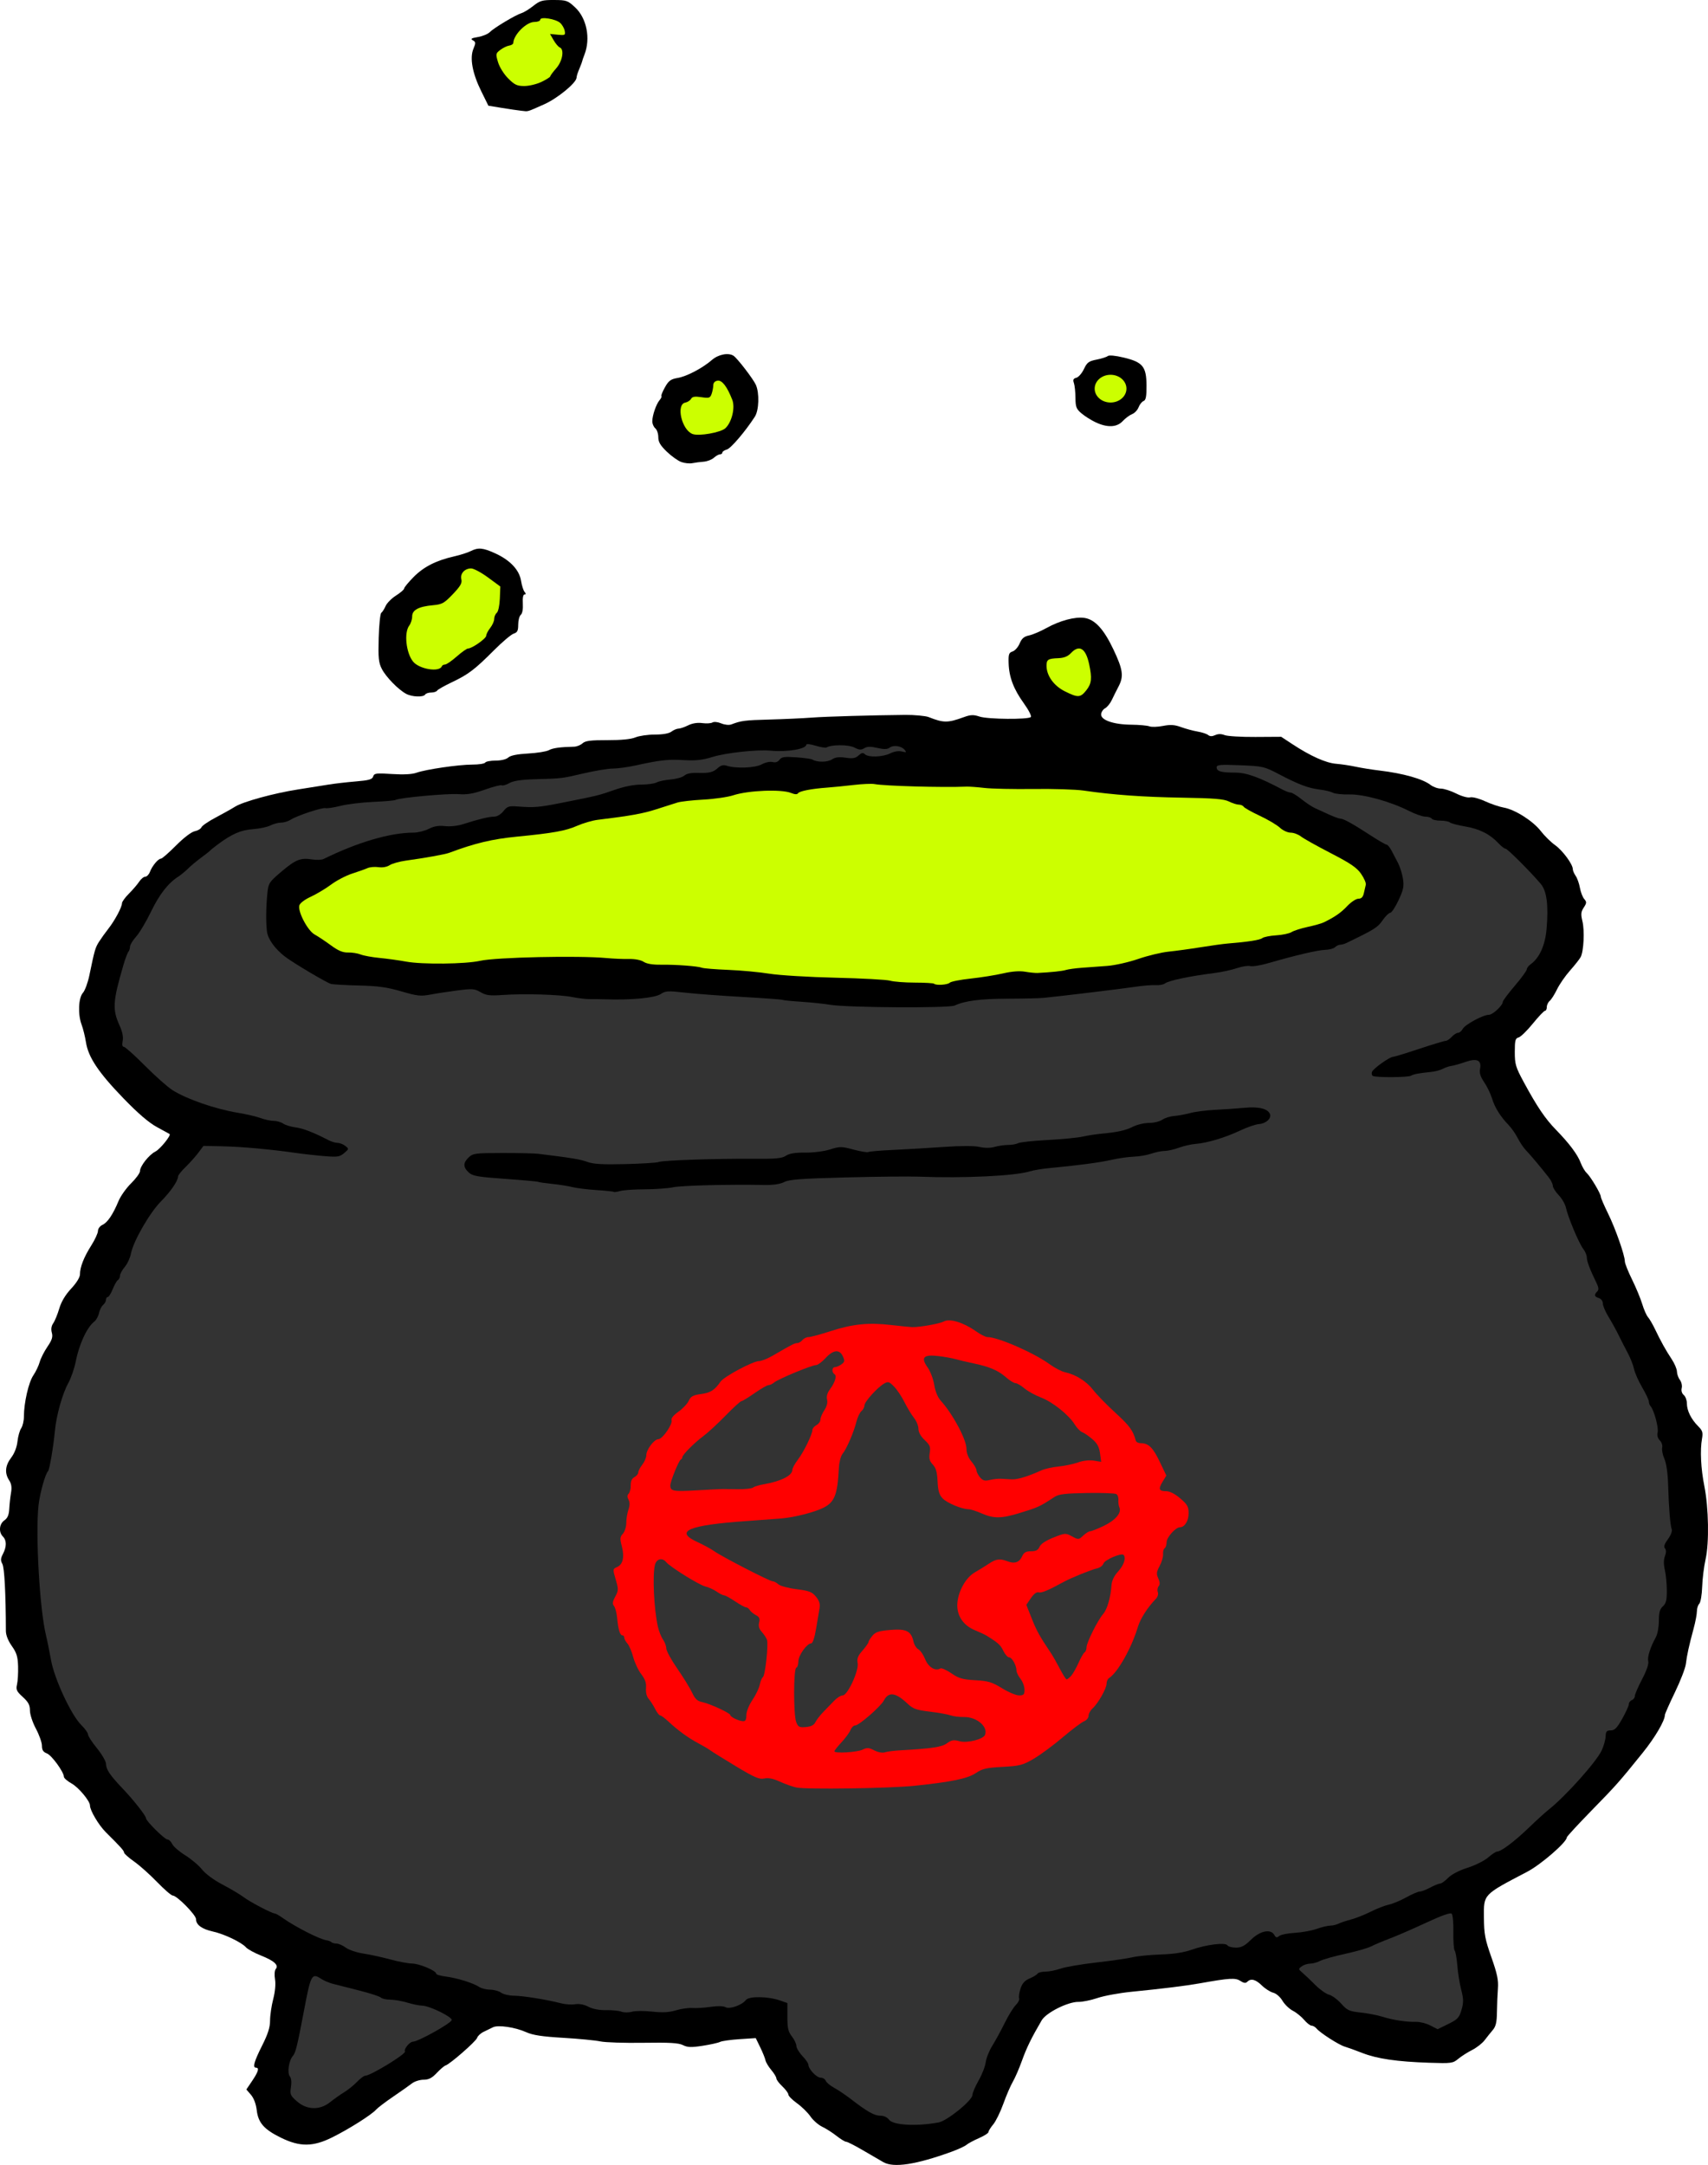 <?xml version="1.0" encoding="UTF-8" standalone="no"?>
<!-- Created with Inkscape (http://www.inkscape.org/) -->

<svg
   xmlns:dc="http://purl.org/dc/elements/1.1/"
   xmlns:cc="http://creativecommons.org/ns#"
   xmlns:rdf="http://www.w3.org/1999/02/22-rdf-syntax-ns#"
   xmlns:svg="http://www.w3.org/2000/svg"
   xmlns="http://www.w3.org/2000/svg"
   xmlns:sodipodi="http://sodipodi.sourceforge.net/DTD/sodipodi-0.dtd"
   xmlns:inkscape="http://www.inkscape.org/namespaces/inkscape"
   version="1.1"
   id="svg64"
   width="1160.319"
   height="1470.335"
   viewBox="0 0 1160.319 1470.335"
   sodipodi:docname="caludron.jpg.svg"
   inkscape:version="0.92.3 (2405546, 2018-03-11)">
  <defs
     id="defs68" />
  <sodipodi:namedview
     pagecolor="#ffffff"
     bordercolor="#666666"
     borderopacity="1"
     objecttolerance="10"
     gridtolerance="10"
     guidetolerance="10"
     inkscape:pageopacity="0"
     inkscape:pageshadow="2"
     inkscape:window-width="1918"
     inkscape:window-height="1038"
     id="namedview66"
     showgrid="false"
     fit-margin-top="0"
     fit-margin-left="0"
     fit-margin-right="0"
     fit-margin-bottom="0"
     inkscape:zoom="0.40125504"
     inkscape:cx="279.32427"
     inkscape:cy="764.68577"
     inkscape:window-x="0"
     inkscape:window-y="0"
     inkscape:window-maximized="0"
     inkscape:current-layer="svg64" />
  <path
     style="fill:#000000;stroke-width:1.359"
     d="m 744.256,286.778 c -2.991,-1.408 -7.273,-4.111 -9.516,-6.005 -3.559,-3.006 -4.086,-4.356 -4.135,-10.598 -0.031,-3.935 -0.507,-8.454 -1.058,-10.044 -0.769,-2.219 -0.379,-3.053 1.675,-3.59 1.472,-0.385 3.783,-3.043 5.136,-5.906 2.125,-4.498 3.293,-5.369 8.577,-6.401 3.365,-0.657 6.79,-1.744 7.612,-2.415 0.905,-0.739 5.199,-0.332 10.876,1.031 12.932,3.105 15.385,6.122 15.45,19.007 0.038,7.453 -0.43,9.895 -2.011,10.501 -1.133,0.435 -2.651,2.346 -3.374,4.248 -0.723,1.902 -2.702,3.994 -4.398,4.649 -1.696,0.655 -4.566,2.785 -6.379,4.734 -4.003,4.303 -10.414,4.577 -18.456,0.79 z"
     id="path2425"
     inkscape:connector-curvature="0" />
  <path
     style="fill:#000000;stroke-width:1.359"
     d="m 354.089,75.216 c -2.243,-0.247 -8.18,-1.119 -13.192,-1.937 l -9.114,-1.487 -4.865,-9.845 c -6.013,-12.169 -7.922,-22.563 -5.298,-28.844 1.655,-3.96 1.61,-4.605 -0.395,-5.727 -1.774,-0.993 -1.028,-1.473 3.476,-2.233 3.154,-0.533 6.775,-2.031 8.045,-3.328 2.823,-2.883 17.518,-11.68 21.563,-12.907 1.617,-0.491 5.218,-2.703 8.004,-4.917 4.475,-3.557 6.11,-4.02 14.054,-3.988 8.424,0.034 9.322,0.346 14.279,4.952 7.928,7.367 10.676,21.173 6.399,32.145 -0.821,2.105 -1.492,4.053 -1.492,4.33 0,0.277 -0.713,2.225 -1.585,4.33 -1.739,4.199 -2.069,5.219 -2.323,7.18 -0.473,3.662 -13.133,13.988 -21.921,17.882 -12.357,5.475 -10.524,4.959 -15.634,4.396 z"
     id="path2427"
     inkscape:connector-curvature="0" />
  <path
     style="fill:#000000;stroke-width:1.359"
     d="m 600.152,1468.46 c -2.243,-1.272 -8.503,-4.913 -13.911,-8.091 -5.408,-3.178 -10.52,-5.778 -11.36,-5.778 -0.84,0 -3.777,-1.782 -6.528,-3.961 -2.751,-2.178 -7.144,-4.983 -9.764,-6.232 -2.62,-1.249 -6.22,-4.398 -8.001,-6.997 -1.781,-2.599 -5.886,-6.627 -9.124,-8.952 -3.238,-2.325 -5.886,-4.989 -5.886,-5.921 0,-0.931 -1.835,-3.426 -4.078,-5.543 -2.243,-2.117 -4.078,-4.569 -4.078,-5.449 0,-0.88 -1.559,-3.452 -3.464,-5.716 -1.905,-2.264 -3.677,-5.223 -3.937,-6.575 -0.261,-1.352 -1.851,-5.294 -3.535,-8.76 l -3.062,-6.302 -11.014,0.718 c -6.058,0.395 -12.013,1.232 -13.235,1.86 -1.221,0.628 -6.527,1.81 -11.791,2.627 -7.797,1.21 -10.283,1.126 -13.413,-0.45 -2.969,-1.495 -9.099,-1.853 -26.953,-1.574 -12.711,0.198 -25.841,-0.226 -29.177,-0.943 -3.336,-0.717 -14.683,-1.812 -25.214,-2.433 -14.426,-0.851 -20.641,-1.802 -25.202,-3.858 -7.433,-3.35 -19.136,-5.059 -22.555,-3.294 -1.392,0.719 -4.204,2.088 -6.247,3.043 -2.044,0.955 -4.054,2.8 -4.466,4.1 -0.759,2.392 -18.434,17.855 -21.451,18.766 -0.899,0.272 -3.592,2.566 -5.984,5.098 -3.292,3.485 -5.477,4.604 -8.993,4.604 -2.554,0 -6.103,1.13 -7.886,2.512 -1.783,1.382 -7.524,5.429 -12.758,8.995 -5.234,3.566 -10.442,7.524 -11.573,8.796 -3.132,3.522 -18.49,13.228 -29.831,18.853 -12.996,6.445 -21.881,6.526 -34.626,0.317 -11.597,-5.65 -15.611,-10.168 -16.623,-18.71 -0.51,-4.306 -1.982,-8.238 -3.936,-10.511 l -3.121,-3.632 3.973,-5.886 c 4.125,-6.112 4.941,-8.891 2.613,-8.891 -2.506,0 -1.397,-4.063 4.078,-14.954 4.003,-7.961 5.438,-12.476 5.438,-17.107 0,-3.46 0.957,-9.984 2.126,-14.497 1.308,-5.048 1.782,-10.242 1.232,-13.498 -0.505,-2.987 -0.295,-6.014 0.48,-6.949 2.202,-2.654 -0.978,-5.576 -9.956,-9.151 -4.486,-1.786 -9.074,-4.287 -10.196,-5.556 -3.045,-3.448 -14.725,-9.05 -22.409,-10.748 -7.594,-1.678 -11.578,-4.578 -11.578,-8.428 0,-2.856 -12.977,-16.026 -15.791,-16.026 -0.975,0 -5.762,-4.129 -10.638,-9.176 -4.876,-5.047 -11.907,-11.318 -15.625,-13.934 -3.718,-2.617 -6.788,-5.347 -6.823,-6.066 -0.064,-1.327 -2.234,-3.748 -12.368,-13.798 -4.871,-4.831 -10.807,-14.842 -10.807,-18.227 0,-2.992 -7.671,-12.199 -12.358,-14.833 -2.923,-1.643 -5.327,-3.713 -5.341,-4.599 -0.053,-3.304 -8.313,-14.664 -11.56,-15.899 -2.51,-0.954 -3.368,-2.279 -3.368,-5.201 0,-2.156 -1.835,-7.36 -4.078,-11.563 -2.295,-4.302 -4.078,-9.72 -4.078,-12.394 0,-3.718 -1.057,-5.713 -4.865,-9.178 -4.221,-3.841 -4.738,-4.971 -3.907,-8.53 0.527,-2.256 0.851,-7.773 0.72,-12.259 -0.193,-6.624 -0.993,-9.223 -4.257,-13.827 -2.499,-3.526 -4.024,-7.383 -4.032,-10.196 -0.069,-25.461 -0.988,-43.028 -2.38,-45.527 -1.312,-2.354 -1.237,-3.703 0.377,-6.797 2.577,-4.941 2.574,-9.24 -0.014,-11.823 -3.015,-3.015 -2.519,-8.54 0.987,-10.996 2.204,-1.544 3.109,-3.688 3.333,-7.894 0.169,-3.176 0.71,-8.073 1.202,-10.882 0.635,-3.628 0.261,-6.076 -1.294,-8.449 -3.166,-4.832 -2.697,-9.991 1.394,-15.354 2.215,-2.904 3.846,-7.105 4.272,-11.004 0.379,-3.469 1.52,-7.514 2.535,-8.989 1.015,-1.475 1.846,-5.075 1.846,-8 0,-9.253 3.179,-23.137 6.385,-27.884 1.701,-2.519 3.65,-6.6 4.332,-9.069 0.682,-2.469 3.043,-7.138 5.246,-10.375 3.123,-4.588 3.785,-6.688 3.002,-9.526 -0.663,-2.405 -0.337,-4.594 0.961,-6.448 1.081,-1.544 2.917,-6.023 4.08,-9.954 1.397,-4.722 4.14,-9.318 8.086,-13.546 3.611,-3.869 5.972,-7.686 5.972,-9.653 0,-4.924 2.656,-11.71 7.695,-19.66 2.497,-3.94 4.54,-8.388 4.54,-9.885 0,-1.507 1.372,-3.347 3.074,-4.122 3.423,-1.56 7.105,-7.023 10.915,-16.198 1.393,-3.356 5.24,-8.769 8.547,-12.03 3.307,-3.26 6.013,-6.972 6.013,-8.249 0,-3.368 6.115,-11.132 10.501,-13.332 3.182,-1.596 10.824,-11.052 9.604,-11.882 -0.216,-0.147 -4.063,-2.255 -8.549,-4.684 -5.559,-3.01 -12.837,-9.256 -22.851,-19.611 -16.899,-17.475 -23.81,-27.811 -25.41,-38.005 -0.613,-3.904 -1.944,-9.293 -2.957,-11.976 -2.633,-6.969 -2.16,-18.229 0.908,-21.619 1.363,-1.505 3.331,-6.865 4.374,-11.91 3.571,-17.265 3.995,-18.735 6.571,-22.788 1.419,-2.232 4.283,-6.229 6.365,-8.881 4.367,-5.564 9.211,-14.642 9.211,-17.262 0,-0.988 2.139,-3.936 4.753,-6.55 2.614,-2.614 5.743,-6.264 6.954,-8.111 1.21,-1.847 3.063,-3.358 4.117,-3.358 1.054,0 2.481,-1.485 3.171,-3.3 1.549,-4.073 5.6,-8.928 7.477,-8.958 0.768,-0.014 5.373,-4.025 10.234,-8.916 5.212,-5.246 10.418,-9.219 12.692,-9.687 2.12,-0.436 4.186,-1.655 4.59,-2.709 0.404,-1.054 4.787,-4.047 9.739,-6.652 4.952,-2.605 10.839,-5.9 13.082,-7.322 5.353,-3.393 26.612,-9.211 42.823,-11.718 7.103,-1.098 16.28,-2.558 20.392,-3.245 4.112,-0.686 12.507,-1.663 18.656,-2.17 9.09,-0.75 11.324,-1.381 11.958,-3.377 0.699,-2.203 2.01,-2.375 12.787,-1.676 7.824,0.507 13.605,0.208 16.591,-0.857 6.458,-2.303 28.688,-5.544 38.031,-5.544 4.32,0 8.233,-0.612 8.695,-1.359 0.462,-0.748 3.662,-1.359 7.11,-1.359 3.742,0 7.204,-0.845 8.587,-2.096 1.541,-1.394 6.04,-2.302 13.431,-2.708 6.113,-0.336 12.46,-1.35 14.104,-2.252 2.692,-1.478 7.584,-2.155 17.152,-2.376 1.808,-0.042 4.383,-1.067 5.722,-2.279 1.929,-1.746 5.433,-2.195 16.893,-2.166 9.443,0.024 16.049,-0.627 19.045,-1.879 2.523,-1.054 8.466,-1.916 13.207,-1.916 5.475,0 9.583,-0.728 11.259,-1.996 1.451,-1.098 3.615,-2.015 4.809,-2.039 1.194,-0.023 4.156,-1.034 6.583,-2.245 2.801,-1.397 6.29,-1.95 9.552,-1.512 2.827,0.379 5.949,0.189 6.94,-0.424 1.016,-0.628 3.614,-0.355 5.961,0.625 2.387,0.998 5.315,1.296 6.869,0.7 6.656,-2.553 9.141,-2.872 25.819,-3.311 9.72,-0.256 22.873,-0.862 29.229,-1.346 9.082,-0.692 40.144,-1.581 63.215,-1.809 5.772,-0.057 13.684,0.671 15.634,1.439 10.332,4.069 13.01,4.079 24.019,0.091 4.682,-1.696 6.546,-1.762 10.729,-0.381 5.638,1.861 33.007,2.094 34.804,0.297 0.627,-0.627 -1.488,-4.78 -4.699,-9.229 -7.001,-9.7 -10.111,-17.884 -10.391,-27.35 -0.18,-6.078 0.184,-7.15 2.697,-7.948 1.598,-0.507 3.754,-2.953 4.791,-5.435 1.417,-3.391 2.991,-4.742 6.333,-5.436 2.446,-0.508 7.756,-2.76 11.799,-5.005 9.152,-5.081 19.562,-7.861 25.886,-6.912 7.133,1.07 13.146,7.617 19.702,21.448 6.478,13.667 7.103,18.213 3.456,25.15 -1.376,2.617 -3.411,6.697 -4.522,9.067 -1.112,2.37 -3.163,4.92 -4.558,5.666 -1.395,0.746 -2.628,2.581 -2.741,4.077 -0.299,3.966 8.383,6.998 20.369,7.115 5.406,0.053 11.003,0.556 12.438,1.118 1.435,0.563 5.568,0.438 9.184,-0.277 5.09,-1.006 7.878,-0.826 12.345,0.8 3.173,1.155 8.217,2.515 11.208,3.022 2.991,0.507 6.221,1.569 7.177,2.36 1.19,0.984 2.692,1.004 4.758,0.062 2.02,-0.92 4.143,-0.925 6.417,-0.015 1.869,0.748 11.282,1.313 20.918,1.255 l 17.519,-0.105 7.631,5.019 c 12.244,8.052 22.714,12.745 29.687,13.307 3.571,0.288 9.552,1.187 13.29,1.998 3.739,0.811 11.08,1.984 16.314,2.607 15.899,1.892 29.265,5.664 34.51,9.738 1.783,1.385 4.945,2.518 7.026,2.518 2.081,0 6.775,1.503 10.432,3.339 3.782,1.9 7.863,3.022 9.466,2.603 1.568,-0.41 6.055,0.758 10.116,2.633 4.014,1.853 9.746,3.794 12.737,4.313 7.603,1.318 19.928,9.147 25.195,16.004 2.439,3.176 6.771,7.436 9.626,9.467 5.184,3.688 12.08,13.033 12.08,16.369 0,0.97 0.867,3.002 1.927,4.515 1.06,1.513 2.361,5.167 2.891,8.119 0.53,2.953 1.852,6.387 2.938,7.632 1.732,1.987 1.692,2.694 -0.332,5.783 -1.906,2.909 -2.063,4.52 -0.905,9.291 1.57,6.469 0.882,20.458 -1.197,24.343 -0.749,1.399 -3.989,5.503 -7.201,9.119 -3.212,3.617 -7.192,9.369 -8.845,12.784 -1.653,3.414 -3.892,6.944 -4.976,7.844 -1.084,0.9 -1.971,2.785 -1.971,4.188 0,1.404 -0.551,2.553 -1.225,2.553 -0.673,0 -4.406,3.921 -8.295,8.714 -3.889,4.793 -8.232,9.018 -9.651,9.389 -2.214,0.579 -2.581,1.982 -2.581,9.867 0,8.301 0.588,10.28 6.071,20.419 9.028,16.697 14.602,24.937 21.985,32.499 8.995,9.213 14.607,16.728 16.751,22.431 0.984,2.617 2.79,5.676 4.013,6.797 2.652,2.432 9.637,14.159 9.637,16.18 0,0.782 2.193,5.873 4.873,11.313 5.041,10.232 11.44,28.474 11.44,32.611 0,1.298 2.195,6.811 4.877,12.252 2.682,5.441 5.801,12.951 6.93,16.689 1.129,3.739 2.887,7.737 3.908,8.886 1.02,1.149 3.164,4.819 4.765,8.157 4.106,8.563 7.23,14.182 11.322,20.364 1.95,2.947 3.565,6.747 3.589,8.445 0.023,1.698 0.928,4.257 2.01,5.687 1.081,1.429 1.635,3.922 1.229,5.539 -0.444,1.77 0.107,3.642 1.389,4.705 1.17,0.971 2.127,3.556 2.127,5.744 0,4.842 2.891,10.69 7.623,15.422 2.995,2.996 3.396,4.295 2.636,8.552 -1.389,7.781 -0.765,20.275 1.607,32.209 2.936,14.771 3.333,38.502 0.829,49.62 -1.095,4.86 -2.137,13.273 -2.316,18.696 -0.179,5.423 -1.059,10.592 -1.954,11.487 -0.895,0.895 -1.628,3.212 -1.628,5.149 0,1.936 -0.989,7.167 -2.199,11.623 -3.15,11.61 -4.607,18.25 -5.29,24.112 -0.329,2.823 -3.673,11.492 -7.431,19.264 -3.758,7.772 -6.833,14.713 -6.833,15.426 0,3.874 -6.709,15.303 -15.062,25.66 -16.127,19.995 -17.767,21.846 -34.898,39.382 -9.159,9.376 -16.654,17.509 -16.654,18.074 0,3.235 -17.514,18.437 -26.907,23.355 -30.242,15.834 -29.537,15.086 -29.407,31.153 0.091,11.199 0.753,14.71 5.074,26.924 3.921,11.083 4.856,15.527 4.432,21.072 -0.296,3.865 -0.591,11.104 -0.656,16.087 -0.091,6.958 -0.747,9.797 -2.824,12.235 -1.488,1.746 -3.993,4.874 -5.566,6.951 -1.573,2.077 -5.403,5.066 -8.51,6.643 -3.107,1.577 -7.35,4.289 -9.429,6.027 -3.579,2.992 -4.628,3.131 -19.712,2.624 -21.953,-0.739 -35.326,-2.693 -45.422,-6.637 -4.717,-1.843 -10.105,-3.792 -11.975,-4.333 -3.915,-1.131 -16.628,-9.281 -19.073,-12.227 -0.909,-1.095 -2.441,-1.991 -3.404,-1.991 -0.963,0 -3.242,-1.771 -5.064,-3.936 -1.822,-2.165 -5.284,-4.956 -7.693,-6.202 -2.41,-1.246 -5.587,-4.309 -7.06,-6.806 -1.528,-2.59 -4.226,-4.929 -6.28,-5.444 -1.98,-0.497 -5.436,-2.698 -7.679,-4.891 -4.283,-4.188 -7.458,-4.986 -9.943,-2.502 -1.075,1.075 -2.376,0.903 -4.704,-0.623 -3.35,-2.195 -7.262,-1.959 -27.66,1.673 -9.461,1.685 -25.067,3.612 -46.222,5.709 -8.225,0.815 -18.625,2.718 -23.111,4.228 -4.486,1.51 -10.298,2.7 -12.915,2.644 -7.091,-0.151 -21.97,7.295 -25.037,12.531 -6.924,11.821 -10.302,18.728 -13.408,27.422 -1.872,5.241 -4.658,11.664 -6.19,14.274 -1.532,2.61 -4.431,9.334 -6.443,14.942 -2.011,5.608 -5.107,11.925 -6.878,14.039 -1.772,2.114 -3.221,4.442 -3.221,5.175 0,0.732 -2.906,2.596 -6.457,4.142 -3.552,1.545 -7.375,3.599 -8.497,4.563 -1.122,0.964 -5.71,3.084 -10.196,4.71 -24.058,8.72 -39.223,11.04 -46.222,7.07 z"
     id="path74"
     inkscape:connector-curvature="0" />
  <path
     style="fill:#333333;stroke-width:1.359"
     d="m 637.538,1441.498 c 5.856,-1.081 23.048,-15 23.085,-18.689 0.014,-1.404 1.907,-5.842 4.207,-9.862 2.3,-4.02 4.463,-9.582 4.808,-12.36 0.345,-2.778 2.358,-7.822 4.473,-11.21 2.116,-3.387 5.917,-10.355 8.447,-15.485 2.53,-5.13 5.911,-10.604 7.513,-12.164 1.602,-1.561 2.617,-3.609 2.255,-4.552 -0.362,-0.943 0.076,-3.94 0.975,-6.66 1.179,-3.573 2.886,-5.47 6.149,-6.833 2.484,-1.038 4.9,-2.508 5.369,-3.267 0.469,-0.759 2.881,-1.38 5.36,-1.38 2.479,0 7.121,-0.922 10.316,-2.05 3.195,-1.127 14.131,-2.997 24.301,-4.155 10.171,-1.158 21.245,-2.763 24.61,-3.567 3.365,-0.804 11.993,-1.65 19.173,-1.881 8.864,-0.284 15.629,-1.33 21.072,-3.257 9.931,-3.517 22.893,-5.088 24.222,-2.937 0.521,0.843 3.101,1.534 5.732,1.534 3.751,0 5.983,-1.175 10.332,-5.438 6.173,-6.051 13.357,-7.472 15.791,-3.123 1.04,1.858 1.688,1.989 3.285,0.664 1.094,-0.908 5.894,-1.873 10.668,-2.144 4.773,-0.272 11.431,-1.479 14.796,-2.683 3.365,-1.204 7.502,-2.199 9.195,-2.209 1.692,-0.014 4.139,-0.574 5.438,-1.252 1.298,-0.678 5.114,-1.957 8.478,-2.842 3.365,-0.886 9.499,-3.311 13.632,-5.391 4.133,-2.079 9.639,-4.223 12.235,-4.764 2.596,-0.541 7.923,-2.761 11.838,-4.933 3.914,-2.172 8.046,-3.949 9.181,-3.949 1.136,0 4.348,-1.224 7.138,-2.719 2.79,-1.496 5.816,-2.719 6.723,-2.719 0.908,0 3.364,-1.745 5.458,-3.877 2.317,-2.36 7.492,-5.047 13.223,-6.866 5.178,-1.644 11.47,-4.793 13.982,-6.999 2.511,-2.205 5.277,-4.009 6.145,-4.009 2.662,0 11.963,-7.028 21.589,-16.314 5.039,-4.86 11.097,-10.366 13.462,-12.235 11.268,-8.904 32.261,-32.336 35.857,-40.022 1.421,-3.036 2.647,-7.355 2.725,-9.598 0.118,-3.384 0.714,-4.083 3.498,-4.106 2.664,-0.022 4.276,-1.663 7.817,-7.962 2.454,-4.364 4.461,-8.806 4.461,-9.871 0,-1.065 0.918,-2.289 2.039,-2.719 1.122,-0.43 2.039,-1.698 2.039,-2.817 0,-1.119 2.214,-6.248 4.92,-11.398 3.045,-5.794 4.639,-10.436 4.184,-12.179 -0.734,-2.805 1.415,-9.586 5.214,-16.451 1.098,-1.984 1.997,-6.937 1.997,-11.005 0,-5.67 0.635,-7.971 2.719,-9.857 2.161,-1.956 2.712,-4.16 2.686,-10.747 -0.019,-4.557 -0.626,-10.856 -1.351,-13.997 -0.871,-3.772 -0.85,-6.943 0.063,-9.342 0.924,-2.43 0.929,-4.175 0.016,-5.274 -0.956,-1.151 -0.345,-3.024 2.039,-6.256 1.911,-2.59 3.04,-5.523 2.576,-6.688 -1.038,-2.607 -2.023,-14.761 -2.481,-30.624 -0.216,-7.473 -1.198,-14.186 -2.525,-17.248 -1.194,-2.757 -1.866,-6.183 -1.491,-7.614 0.374,-1.431 -0.347,-3.628 -1.602,-4.883 -1.459,-1.459 -1.995,-3.428 -1.485,-5.457 0.784,-3.124 -2.475,-15.222 -4.781,-17.748 -0.648,-0.71 -1.179,-2.137 -1.179,-3.17 0,-1.033 -2.05,-5.376 -4.556,-9.652 -2.506,-4.275 -4.989,-9.884 -5.519,-12.464 -0.529,-2.58 -2.436,-7.444 -4.237,-10.808 -1.801,-3.365 -4.605,-8.85 -6.231,-12.19 -1.626,-3.34 -4.705,-8.914 -6.841,-12.386 -2.136,-3.472 -3.884,-7.58 -3.884,-9.129 0,-1.623 -1.152,-3.183 -2.719,-3.68 -3.105,-0.986 -3.405,-2.169 -1.125,-4.449 1.219,-1.219 1.082,-2.642 -0.579,-6.05 -4.399,-9.021 -6.453,-14.449 -6.453,-17.053 0,-1.468 -1.122,-4.129 -2.493,-5.912 -2.892,-3.761 -10.393,-21.643 -11.72,-27.937 -0.499,-2.367 -2.705,-6.185 -4.903,-8.484 -2.198,-2.3 -3.996,-5.161 -3.996,-6.358 0,-1.197 -1.274,-3.803 -2.83,-5.79 -5.22,-6.664 -12.779,-15.646 -15.551,-18.479 -1.511,-1.544 -3.958,-5.182 -5.438,-8.085 -1.48,-2.903 -4.242,-6.879 -6.137,-8.836 -5.647,-5.83 -9.449,-11.902 -11.336,-18.106 -0.978,-3.215 -3.38,-8.187 -5.338,-11.051 -2.526,-3.695 -3.344,-6.281 -2.817,-8.913 1.206,-6.031 -2.019,-7.602 -9.933,-4.836 -3.604,1.26 -7.854,2.46 -9.444,2.667 -1.589,0.207 -4.242,1.1 -5.894,1.984 -1.652,0.884 -5.246,1.834 -7.986,2.111 -8.324,0.84 -11.961,1.528 -13.669,2.583 -1.929,1.192 -24.014,1.307 -25.911,0.135 -0.72,-0.445 -0.964,-1.708 -0.542,-2.807 0.847,-2.207 12.013,-10.15 14.268,-10.15 0.783,0 8.794,-2.447 17.804,-5.438 9.009,-2.991 17.114,-5.438 18.01,-5.438 0.896,0 2.737,-1.224 4.09,-2.719 1.353,-1.495 3.262,-2.719 4.241,-2.719 0.979,0 2.42,-1.194 3.201,-2.654 1.594,-2.978 13.837,-9.581 17.765,-9.581 2.616,0 9.445,-6.358 9.477,-8.822 0.014,-0.755 3.672,-5.656 8.139,-10.89 4.466,-5.234 8.129,-10.246 8.139,-11.138 0.014,-0.892 1.14,-2.422 2.512,-3.399 6.114,-4.354 9.969,-12.859 10.938,-24.13 1.379,-16.052 0.125,-25.762 -3.947,-30.542 -7.383,-8.668 -22.651,-23.915 -23.948,-23.915 -0.757,0 -2.86,-1.603 -4.673,-3.561 -5.719,-6.18 -12.94,-9.859 -22.544,-11.486 -5.115,-0.866 -9.882,-2.118 -10.592,-2.78 -0.71,-0.663 -3.58,-1.205 -6.377,-1.205 -2.797,0 -5.464,-0.612 -5.926,-1.359 -0.462,-0.748 -2.411,-1.359 -4.33,-1.359 -1.919,0 -6.947,-1.757 -11.172,-3.904 -12.531,-6.368 -30.873,-11.418 -40.579,-11.173 -4.675,0.118 -9.665,-0.409 -11.09,-1.172 -1.425,-0.762 -5.463,-1.731 -8.974,-2.152 -7.676,-0.921 -14.302,-3.425 -27.854,-10.524 -9.824,-5.146 -10.779,-5.365 -26.17,-5.982 -13.423,-0.538 -15.974,-0.322 -15.974,1.354 0,2.77 2.983,3.644 12.43,3.644 7.822,0 16.204,3.001 32.642,11.688 1.985,1.049 4.369,1.907 5.298,1.907 0.929,0 4.199,2 7.267,4.444 3.068,2.444 7.107,5.142 8.977,5.995 1.869,0.853 6.192,2.83 9.605,4.393 3.414,1.563 6.934,2.841 7.822,2.841 2.14,0 8.299,3.401 20.34,11.234 5.444,3.541 10.446,6.439 11.116,6.439 0.67,0 2.18,1.835 3.356,4.078 1.176,2.243 3.176,6.064 4.444,8.491 1.268,2.427 2.744,7.168 3.281,10.536 0.823,5.162 0.354,7.458 -2.983,14.62 -2.178,4.673 -4.724,8.52 -5.66,8.548 -0.936,0.029 -3.299,2.365 -5.252,5.192 -3.308,4.79 -5.489,6.15 -24.64,15.371 -1.298,0.625 -3.164,1.137 -4.146,1.137 -0.982,0 -2.535,0.749 -3.451,1.665 -0.916,0.916 -3.944,1.725 -6.729,1.799 -4.94,0.131 -20.133,3.69 -38.791,9.088 -5.091,1.473 -10.527,2.345 -12.08,1.939 -1.553,-0.406 -5.647,0.23 -9.097,1.413 -3.45,1.183 -10.249,2.66 -15.109,3.283 -17.411,2.229 -31.253,5.146 -33.771,7.115 -1.003,0.784 -3.805,1.293 -6.227,1.13 -2.422,-0.163 -8.637,0.338 -13.81,1.113 -9.186,1.376 -51.604,6.498 -62.426,7.538 -2.991,0.287 -14.002,0.539 -24.47,0.56 -18.341,0.037 -28.96,1.41 -35.925,4.648 -3.98,1.85 -72.89,1.441 -84.388,-0.501 -4.112,-0.695 -12.933,-1.619 -19.601,-2.055 -6.668,-0.435 -12.494,-1.02 -12.946,-1.3 -0.452,-0.28 -12.738,-1.176 -27.301,-1.992 -14.563,-0.816 -32.175,-2.135 -39.137,-2.931 -11.383,-1.301 -13.028,-1.202 -16.314,0.988 -3.956,2.636 -20.371,4.185 -37.641,3.552 -2.991,-0.11 -7.579,-0.159 -10.196,-0.11 -2.617,0.049 -8.123,-0.589 -12.235,-1.418 -8.577,-1.729 -32.628,-2.432 -47.581,-1.392 -8.47,0.589 -10.956,0.265 -14.689,-1.915 -4.069,-2.376 -5.546,-2.489 -15.634,-1.196 -6.127,0.786 -14.457,2.06 -18.511,2.831 -6.487,1.234 -8.851,0.972 -19.712,-2.19 -9.68,-2.818 -15.859,-3.676 -28.655,-3.977 -8.972,-0.211 -17.588,-0.701 -19.146,-1.089 -2.769,-0.689 -25.799,-14.35 -31.166,-18.487 -6.895,-5.314 -11.644,-11.908 -12.283,-17.051 -0.807,-6.507 -0.702,-16.52 0.275,-26.093 0.697,-6.826 1.146,-7.517 9.501,-14.605 9.712,-8.239 13.025,-9.551 20.931,-8.287 2.952,0.472 6.441,0.331 7.753,-0.315 23.185,-11.404 45.293,-17.89 60.976,-17.89 2.975,0 7.664,-1.15 10.421,-2.556 3.575,-1.823 6.752,-2.36 11.078,-1.872 3.628,0.409 8.694,-0.167 12.608,-1.433 10.037,-3.248 17.411,-5.015 20.924,-5.015 1.843,0 4.436,-1.563 6.141,-3.701 2.619,-3.285 3.695,-3.645 9.567,-3.202 11.405,0.861 14.377,0.619 29.727,-2.418 24.694,-4.887 25.448,-5.071 36.128,-8.817 6.542,-2.295 13.145,-3.613 18.102,-3.613 4.292,0 9.033,-0.658 10.536,-1.462 1.502,-0.804 5.848,-1.721 9.658,-2.037 3.809,-0.317 7.943,-1.496 9.186,-2.621 1.448,-1.311 4.66,-1.973 8.946,-1.845 8.214,0.246 10.561,-0.331 14,-3.444 1.89,-1.71 3.623,-2.127 5.843,-1.406 6.266,2.036 19.301,1.526 23.793,-0.931 2.452,-1.341 5.629,-2.023 7.34,-1.575 1.981,0.518 3.605,-0.014 4.726,-1.547 1.426,-1.95 3.299,-2.226 11.325,-1.668 5.289,0.367 10.257,1.064 11.041,1.549 3.135,1.938 10.217,1.879 13.251,-0.109 2.314,-1.516 4.845,-1.834 9.287,-1.168 4.852,0.728 6.66,0.414 8.804,-1.526 2.068,-1.871 3.071,-2.068 4.297,-0.842 2.296,2.296 12.129,1.97 17.224,-0.571 2.689,-1.342 5.715,-1.828 7.923,-1.274 3.017,0.757 3.318,0.59 1.934,-1.078 -2.255,-2.716 -7.527,-3.522 -10.209,-1.561 -1.655,1.21 -3.821,1.261 -8.456,0.201 -4.638,-1.061 -6.902,-1.007 -8.855,0.213 -2.107,1.316 -3.446,1.214 -6.789,-0.514 -3.904,-2.019 -15.54,-2.014 -18.811,0 -0.626,0.387 -3.962,-0.147 -7.414,-1.185 -3.452,-1.039 -6.276,-1.411 -6.276,-0.827 0,3.07 -12.899,5.275 -24.47,4.184 -8.968,-0.846 -30.133,1.444 -39.184,4.24 -6.991,2.159 -11.475,2.655 -19.701,2.179 -10.819,-0.626 -15.88,-0.062 -32.878,3.659 -5.234,1.146 -12.129,2.084 -15.323,2.084 -3.194,0 -12.065,1.466 -19.713,3.257 -15.058,3.528 -14.634,3.477 -33.618,4.01 -8.894,0.249 -14.154,1.058 -16.896,2.596 -2.189,1.228 -4.507,1.908 -5.151,1.51 -0.643,-0.398 -5.776,0.911 -11.405,2.909 -7.864,2.79 -12.026,3.503 -17.96,3.076 -7.653,-0.55 -40.345,2.449 -42.725,3.92 -0.68,0.42 -7.46,1.025 -15.065,1.343 -7.606,0.318 -17.652,1.527 -22.325,2.687 -4.673,1.16 -9.246,1.859 -10.161,1.553 -2.03,-0.677 -19.605,5.143 -23.778,7.874 -1.656,1.084 -4.592,1.97 -6.525,1.97 -1.933,0 -5.194,0.869 -7.248,1.931 -2.054,1.062 -7.376,2.191 -11.828,2.51 -8.181,0.586 -14.25,3.204 -23.728,10.237 -2.617,1.942 -5.064,3.901 -5.438,4.354 -0.374,0.453 -3.127,2.624 -6.118,4.825 -2.991,2.201 -6.987,5.534 -8.879,7.405 -1.893,1.872 -4.873,4.321 -6.622,5.442 -6.889,4.417 -12.86,12.095 -18.502,23.791 -3.246,6.729 -7.782,14.334 -10.08,16.898 -2.298,2.565 -4.178,5.654 -4.178,6.865 0,1.211 -0.503,2.783 -1.119,3.494 -0.616,0.71 -2.145,4.809 -3.399,9.108 -7.185,24.639 -7.524,29.966 -2.604,40.85 1.946,4.305 2.676,7.888 2.147,10.536 -0.52,2.6 -0.247,4.012 0.776,4.012 0.868,0 7.33,5.78 14.361,12.845 7.03,7.065 15.42,14.513 18.644,16.551 9.779,6.182 29.192,12.899 44.606,15.433 5.608,0.922 12.502,2.53 15.322,3.574 2.819,1.044 6.812,1.897 8.874,1.897 2.062,0 4.955,0.828 6.43,1.84 1.475,1.012 5.24,2.172 8.366,2.577 5.136,0.666 12.329,3.449 22.394,8.666 1.985,1.029 4.774,1.87 6.198,1.87 1.424,0 3.777,0.918 5.228,2.04 2.584,1.998 2.568,2.1 -0.76,4.912 -3.037,2.567 -4.484,2.782 -13.595,2.021 -5.608,-0.468 -14.478,-1.465 -19.712,-2.215 -16.822,-2.411 -36.368,-4.168 -49.474,-4.447 l -12.768,-0.272 -3.545,4.714 c -1.95,2.593 -5.84,6.934 -8.643,9.647 -2.804,2.713 -5.098,5.589 -5.098,6.391 0,2.994 -4.975,10.242 -11.715,17.066 -7.622,7.717 -18.765,27.133 -20.288,35.35 -0.53,2.857 -2.416,6.922 -4.192,9.033 -1.776,2.111 -3.229,4.784 -3.229,5.94 0,1.157 -0.637,2.497 -1.417,2.978 -0.779,0.482 -2.375,3.271 -3.546,6.198 -1.171,2.928 -2.675,5.323 -3.341,5.323 -0.666,0 -1.212,0.843 -1.212,1.873 0,1.03 -0.878,2.602 -1.952,3.493 -1.073,0.891 -2.345,3.412 -2.827,5.603 -0.481,2.191 -1.897,4.758 -3.146,5.704 -4.929,3.736 -10.31,15.289 -12.614,27.084 -0.922,4.721 -3.209,11.336 -5.083,14.701 -3.98,7.148 -8.125,21.993 -9.11,32.627 -0.963,10.404 -3.672,26.372 -4.613,27.189 -1.831,1.59 -5.574,14.946 -6.479,23.111 -2.174,19.629 0.761,70.829 5.065,88.365 0.826,3.365 2.355,10.906 3.398,16.759 2.295,12.876 13.743,37.466 20.552,44.143 2.515,2.466 4.572,5.348 4.572,6.404 0,1.056 2.753,5.301 6.118,9.432 3.365,4.131 6.122,8.896 6.127,10.589 0.014,3.785 2.743,7.811 11.546,17.017 7.19,7.518 15.634,18.287 15.634,19.939 0,1.836 12.674,14.383 14.529,14.383 1.014,0 2.478,1.377 3.253,3.059 0.775,1.682 4.76,5.138 8.854,7.68 4.094,2.541 9.243,6.893 11.443,9.671 2.347,2.963 8.086,7.185 13.888,10.218 5.439,2.843 11.858,6.655 14.264,8.471 4.451,3.36 19.152,11.082 21.245,11.159 0.632,0.023 2.977,1.344 5.21,2.934 8.515,6.063 25.051,14.509 29.837,15.24 1.363,0.208 2.902,0.802 3.419,1.319 0.518,0.518 2.088,0.941 3.489,0.941 1.401,0 4.243,1.254 6.316,2.786 2.073,1.532 7.401,3.327 11.84,3.989 4.439,0.662 12.66,2.452 18.268,3.979 5.608,1.527 12.297,2.791 14.865,2.808 4.869,0.033 16.403,4.862 16.403,6.867 0,0.635 2.906,1.516 6.457,1.956 7.564,0.939 18.914,4.463 22.734,7.059 1.475,1.002 4.84,1.842 7.477,1.866 2.638,0.023 5.983,0.941 7.434,2.039 1.451,1.098 5.428,2.028 8.836,2.068 6.294,0.073 22.296,2.657 31.836,5.14 2.886,0.751 7.226,1.044 9.646,0.652 2.803,-0.455 6.079,0.167 9.028,1.714 2.932,1.538 7.309,2.375 11.941,2.283 4.022,-0.079 8.722,0.391 10.444,1.046 1.743,0.663 4.911,0.68 7.144,0.039 2.207,-0.633 8.393,-0.67 13.746,-0.083 7.135,0.783 11.441,0.552 16.131,-0.866 3.519,-1.064 8.539,-1.774 11.156,-1.579 2.617,0.196 8.217,-0.153 12.445,-0.774 4.731,-0.696 8.606,-0.616 10.078,0.208 2.822,1.579 11.152,-1.348 13.886,-4.88 2.084,-2.693 14.979,-2.515 23.112,0.319 l 5.054,1.761 v 9.391 c 0,7.678 0.558,10.103 3.059,13.29 1.682,2.144 3.059,5.045 3.059,6.446 0,1.401 1.835,4.468 4.078,6.816 2.243,2.347 4.078,5.012 4.078,5.922 0,2.922 5.548,8.818 8.298,8.818 1.465,0 3.025,0.944 3.468,2.097 0.443,1.153 3.023,3.305 5.735,4.782 2.712,1.477 7.683,4.812 11.048,7.412 11.296,8.729 16.235,11.538 20.288,11.538 2.449,0 4.754,1.036 5.88,2.643 2.669,3.81 18.556,4.725 33.649,1.937 z"
     id="path2389"
     inkscape:connector-curvature="0" />
  <path
     style="fill:#ff0000;stroke-width:1.359"
     d="m 541.016,1213.986 c -2.617,-0.562 -7.694,-2.367 -11.283,-4.013 -4.486,-2.057 -7.778,-2.716 -10.537,-2.11 -3.356,0.737 -6.513,-0.624 -19.305,-8.32 -8.411,-5.06 -16.211,-9.912 -17.333,-10.782 -1.121,-0.87 -4.792,-3.036 -8.157,-4.815 -6.806,-3.598 -13.82,-8.703 -20.395,-14.845 -2.4,-2.242 -4.895,-4.076 -5.544,-4.076 -0.649,0 -2.188,-1.988 -3.419,-4.418 -1.231,-2.43 -3.216,-5.532 -4.411,-6.893 -1.332,-1.517 -2.015,-4.306 -1.765,-7.205 0.298,-3.462 -0.573,-6.015 -3.253,-9.528 -2.013,-2.639 -4.47,-7.87 -5.461,-11.625 -0.99,-3.754 -2.757,-7.883 -3.927,-9.175 -1.169,-1.292 -2.126,-3.066 -2.126,-3.942 0,-0.876 -0.571,-1.592 -1.268,-1.592 -1.655,0 -2.838,-3.885 -3.574,-11.733 -0.327,-3.487 -1.294,-7.183 -2.15,-8.214 -1.19,-1.433 -0.989,-2.928 0.854,-6.349 2.232,-4.144 2.255,-5.002 0.319,-11.606 -2.071,-7.064 -2.061,-7.145 1.056,-8.565 3.922,-1.787 4.998,-6.872 3.027,-14.308 -1.29,-4.869 -1.173,-6.095 0.79,-8.264 1.268,-1.401 2.305,-4.702 2.305,-7.335 0,-2.633 0.656,-6.671 1.459,-8.973 1.005,-2.883 1.025,-4.996 0.064,-6.792 -0.974,-1.82 -0.941,-3.061 0.109,-4.112 0.828,-0.828 1.452,-3.369 1.387,-5.647 -0.079,-2.785 0.743,-4.603 2.51,-5.549 1.445,-0.773 2.628,-2.22 2.628,-3.214 0,-0.995 1.224,-3.364 2.719,-5.265 1.495,-1.901 2.719,-4.761 2.719,-6.356 0,-3.835 5.348,-10.946 8.232,-10.946 2.787,0 9.92,-10.387 8.921,-12.991 -0.433,-1.129 1.417,-3.378 4.652,-5.657 2.954,-2.081 6.118,-5.427 7.031,-7.435 1.362,-2.997 2.852,-3.815 8.312,-4.566 6.519,-0.897 9.23,-2.617 13.315,-8.448 2.444,-3.49 21.993,-13.916 26.134,-13.939 1.613,-0.014 5.686,-1.612 9.051,-3.563 13.566,-7.865 15.108,-8.656 16.868,-8.656 1.007,0 2.593,-0.918 3.524,-2.039 0.931,-1.122 2.813,-2.039 4.182,-2.039 1.369,0 7.991,-1.783 14.714,-3.962 15.282,-4.953 25.974,-6.038 41.6,-4.22 6.729,0.783 13.153,1.423 14.274,1.422 5.557,0 18.708,-2.39 21.419,-3.886 3.897,-2.152 13.319,0.737 21.627,6.63 3.113,2.208 6.676,4.015 7.917,4.015 7.232,0 31.666,10.709 42.579,18.662 3.221,2.347 7.785,4.691 10.142,5.209 7.351,1.615 14.557,6.16 19.079,12.033 2.391,3.106 9.242,10.134 15.223,15.617 9.598,8.799 11.916,11.975 13.738,18.831 0.248,0.935 1.734,1.699 3.303,1.699 5.306,0 8.3,2.894 12.881,12.452 l 4.566,9.528 -2.559,4.208 c -3.043,5.004 -2.47,6.439 2.574,6.439 2.34,0 5.893,1.832 9.436,4.864 4.845,4.147 5.683,5.636 5.683,10.099 0,5.167 -2.688,9.507 -5.889,9.507 -2.958,0 -9.065,6.852 -9.065,10.171 0,1.795 -0.602,3.636 -1.339,4.091 -0.736,0.455 -1.22,2.267 -1.074,4.026 0.146,1.759 -0.898,5.358 -2.32,7.998 -2.184,4.055 -2.327,5.364 -0.925,8.442 1.165,2.557 1.235,4.153 0.236,5.357 -0.783,0.943 -1.03,2.739 -0.55,3.991 0.502,1.309 -0.079,3.26 -1.367,4.59 -5.681,5.87 -10.504,13.428 -12.224,19.161 -4.255,14.18 -13.697,30.916 -19.486,34.541 -0.955,0.598 -1.736,2.324 -1.736,3.836 0,3.28 -5.724,13.396 -9.528,16.839 -1.489,1.347 -2.707,3.593 -2.707,4.992 0,1.398 -1.377,3.08 -3.059,3.737 -1.682,0.658 -8.209,5.568 -14.505,10.912 -6.295,5.344 -15.142,11.883 -19.66,14.531 -7.443,4.362 -9.433,4.881 -21.181,5.519 -10.982,0.597 -13.761,1.24 -18.155,4.2 -5.583,3.76 -16.525,6.028 -41.713,8.646 -17.16,1.784 -73.521,2.606 -80.208,1.17 z"
     id="path2391"
     inkscape:connector-curvature="0" />
  <path
     style="fill:#ccff00;stroke-width:1.359"
     d="m 367.935,55.581 c 3.227,-1.562 5.877,-3.244 5.889,-3.739 0.014,-0.494 1.847,-2.969 4.078,-5.501 4.275,-4.85 5.608,-12.844 2.357,-14.133 -0.935,-0.37 -2.806,-2.579 -4.158,-4.908 l -2.459,-4.235 5.297,0.516 c 4.913,0.478 5.253,0.287 4.695,-2.633 -0.331,-1.732 -1.714,-4.155 -3.072,-5.384 -3.022,-2.735 -13.557,-4.432 -13.557,-2.184 0,0.846 -1.804,1.538 -4.008,1.538 -5.42,0 -14.098,8.665 -14.296,14.274 -0.027,0.748 -1.272,1.54 -2.767,1.76 -1.495,0.221 -4.211,1.534 -6.035,2.919 -3.172,2.409 -3.24,2.773 -1.553,8.402 0.997,3.329 3.991,8.112 6.894,11.016 4.345,4.345 6.028,5.132 10.98,5.132 3.216,0 8.488,-1.278 11.715,-2.84 z"
     id="path2429"
     inkscape:connector-curvature="0" />
  <path
     style="fill:#000000;stroke-width:1.359"
     d="m 462.847,313.777 c -2.243,-0.804 -6.678,-3.962 -9.856,-7.019 -4.413,-4.245 -5.778,-6.576 -5.778,-9.867 0,-2.37 -0.918,-5.07 -2.039,-6.001 -1.122,-0.931 -2.039,-3.056 -2.039,-4.722 0,-4.028 2.651,-11.745 4.954,-14.421 1.017,-1.182 1.576,-2.424 1.241,-2.758 -0.335,-0.335 0.745,-3.023 2.401,-5.974 2.498,-4.454 3.943,-5.524 8.51,-6.304 6.331,-1.081 16.905,-6.617 23.386,-12.244 4.391,-3.813 11.256,-5.137 14.706,-2.837 2.625,1.75 13.419,15.808 15.169,19.755 2.488,5.613 2.11,17.27 -0.701,21.614 -6.513,10.064 -16.303,21.534 -19.025,22.29 -1.682,0.467 -3.059,1.395 -3.059,2.061 0,0.667 -0.717,1.212 -1.592,1.212 -0.876,0 -2.752,1.05 -4.17,2.333 -1.418,1.283 -4.525,2.479 -6.904,2.656 -2.38,0.178 -5.856,0.63 -7.725,1.005 -1.869,0.375 -5.234,0.023 -7.477,-0.78 z"
     id="path2421"
     inkscape:connector-curvature="0" />
  <path
     style="fill:#ccff00;stroke-width:1.359"
     d="m 492.781,290.825 c 4.376,-4.046 6.779,-13.975 4.678,-19.328 -3.526,-8.98 -6.921,-13.401 -9.958,-12.968 -1.843,0.263 -2.915,1.406 -2.936,3.133 -0.019,1.495 -0.528,4.125 -1.132,5.844 -0.989,2.815 -1.681,3.038 -6.961,2.246 -4.445,-0.667 -6.144,-0.391 -7.024,1.142 -0.639,1.111 -2.385,2.247 -3.881,2.524 -6.491,1.201 -2.462,18.614 4.941,21.353 4.329,1.601 19.106,-1.016 22.274,-3.945 z"
     id="path2423"
     inkscape:connector-curvature="0" />
  <path
     style="fill:#000000;stroke-width:1.359"
     d="m 275.92,471.221 c -5.345,-2.863 -13.735,-11.458 -16.54,-16.946 -2.173,-4.25 -2.493,-7.439 -2.115,-21.075 0.245,-8.837 1.037,-16.484 1.761,-16.993 0.724,-0.509 2.045,-2.586 2.936,-4.615 0.891,-2.029 4.09,-5.248 7.109,-7.154 3.019,-1.906 5.49,-4.05 5.49,-4.765 0,-0.715 2.906,-4.237 6.457,-7.828 6.85,-6.926 15.303,-11.218 27.529,-13.98 4.112,-0.929 9.129,-2.526 11.148,-3.548 5.185,-2.626 8.374,-2.337 16.819,1.526 10.028,4.587 16.277,11.235 17.449,18.564 0.509,3.182 1.585,6.58 2.391,7.552 1.052,1.268 1.043,1.767 -0.034,1.767 -0.928,0 -1.362,2.364 -1.138,6.193 0.222,3.792 -0.315,6.755 -1.385,7.643 -0.961,0.798 -1.748,3.781 -1.748,6.63 0,4.186 -0.587,5.361 -3.059,6.124 -1.682,0.519 -7.711,5.608 -13.398,11.307 -13.12,13.15 -17.429,16.418 -28.693,21.759 -5.018,2.379 -9.489,4.918 -9.936,5.641 -0.447,0.724 -2.27,1.315 -4.051,1.315 -1.781,0 -3.616,0.612 -4.078,1.359 -1.203,1.947 -8.92,1.662 -12.915,-0.477 z"
     id="path2417"
     inkscape:connector-curvature="0" />
  <path
     style="fill:#ccff00;stroke-width:1.359"
     d="m 300.164,452.487 c 0.249,-0.649 1.234,-1.18 2.188,-1.18 0.954,0 4.514,-2.447 7.912,-5.438 3.398,-2.991 6.861,-5.438 7.696,-5.438 2.698,0 12.339,-6.774 12.339,-8.67 0,-1.011 1.224,-3.394 2.719,-5.295 1.495,-1.901 2.719,-4.662 2.719,-6.135 0,-1.473 0.788,-3.332 1.75,-4.13 0.994,-0.825 1.89,-4.999 2.074,-9.66 l 0.324,-8.207 -8.341,-6.141 c -4.588,-3.377 -9.76,-6.141 -11.493,-6.141 -4.415,0 -7.604,3.57 -6.636,7.428 0.622,2.476 -0.619,4.63 -5.777,10.037 -5.853,6.135 -7.308,6.951 -13.371,7.502 -9.887,0.897 -14.269,3.237 -14.269,7.619 0,1.98 -0.898,4.788 -1.996,6.239 -3.612,4.776 -2.176,18.445 2.562,24.387 4.163,5.221 17.96,7.49 19.599,3.223 z"
     id="path2419"
     inkscape:connector-curvature="0" />
  <path
     style="fill:#ccff00;stroke-width:1.359"
     d="m 737.999,468.786 c 3.587,-4.535 3.967,-8.127 1.883,-17.806 -2.33,-10.82 -6.722,-13.429 -12.411,-7.373 -2.076,2.21 -4.668,3.243 -8.515,3.394 -6.963,0.273 -8.007,0.94 -8.007,5.119 0,6.758 4.932,13.645 12.456,17.394 8.931,4.451 10.562,4.37 14.595,-0.728 z"
     id="path2415"
     inkscape:connector-curvature="0" />
  <path
     style="fill:#000000;stroke-width:1.359"
     d="m 810.632,522.405 c 5.285,-0.631 6.21,-1.109 4.758,-2.457 -2.034,-1.889 -18.206,-5.271 -19.976,-4.177 -0.633,0.391 -3.227,0.065 -5.763,-0.726 -8.251,-2.571 -11.148,-2.879 -30.442,-3.235 -13.974,-0.258 -20.658,-0.969 -25.15,-2.675 -7.682,-2.919 -28.061,-3.636 -30.197,-1.063 -0.8,0.964 -2.439,1.451 -3.642,1.081 -3.312,-1.017 -44.556,-1.252 -53.847,-0.307 -4.486,0.456 -10.298,0.824 -12.915,0.817 -7.388,-0.019 -14.104,1.494 -12.73,2.869 1.217,1.217 16.998,2.81 32.442,3.276 4.486,0.136 10.91,0.684 14.274,1.219 3.365,0.535 7.928,0.459 10.14,-0.169 2.662,-0.756 5.865,-0.508 9.47,0.734 4.35,1.499 6.593,1.556 11.137,0.284 5.564,-1.558 8.789,-1.412 52.18,2.36 4.112,0.357 14.099,0.844 22.192,1.081 8.093,0.237 15.001,0.717 15.351,1.066 0.922,0.922 15.067,0.936 22.716,0.022 z"
     id="path2413"
     inkscape:connector-curvature="0" />
  <path
     style="fill:#ccff00;stroke-width:1.359"
     d="m 645.214,667.398 c 0.783,-0.783 7.176,-2.041 14.206,-2.797 7.031,-0.756 16.927,-2.335 21.99,-3.51 5.979,-1.387 11.222,-1.791 14.954,-1.152 3.161,0.541 6.971,0.923 8.466,0.848 9.383,-0.47 16.867,-1.26 19.322,-2.039 1.558,-0.495 6.413,-1.161 10.788,-1.48 4.375,-0.319 12.156,-0.891 17.29,-1.271 5.135,-0.38 14.617,-2.514 21.072,-4.743 6.455,-2.229 15.713,-4.455 20.573,-4.948 4.86,-0.493 14.648,-1.833 21.751,-2.979 7.103,-1.146 15.362,-2.284 18.353,-2.529 14.078,-1.153 21.903,-2.375 23.551,-3.68 0.99,-0.784 5.247,-1.632 9.461,-1.885 4.214,-0.253 8.91,-1.25 10.436,-2.216 1.526,-0.966 6.445,-2.54 10.931,-3.498 4.486,-0.958 9.38,-2.336 10.876,-3.063 7.565,-3.675 11.716,-6.553 16.002,-11.098 2.591,-2.747 6.004,-4.995 7.583,-4.995 2.026,0 3.118,-1.102 3.704,-3.739 0.458,-2.056 1.055,-4.656 1.328,-5.778 0.273,-1.122 -1.16,-4.437 -3.185,-7.368 -2.917,-4.223 -7.196,-7.14 -20.62,-14.06 -9.316,-4.802 -18.422,-9.899 -20.235,-11.325 -1.813,-1.426 -4.96,-2.593 -6.993,-2.593 -2.061,0 -5.323,-1.507 -7.371,-3.405 -2.021,-1.873 -8.172,-5.511 -13.668,-8.084 -5.496,-2.574 -10.392,-5.323 -10.879,-6.111 -0.487,-0.788 -1.978,-1.432 -3.315,-1.432 -1.336,0 -4.363,-0.964 -6.726,-2.143 -3.38,-1.686 -10.163,-2.239 -31.816,-2.59 -26.492,-0.43 -46.785,-1.894 -66.945,-4.827 -5.234,-0.761 -20.528,-1.242 -33.987,-1.068 -13.459,0.174 -28.447,-0.146 -33.307,-0.712 -4.86,-0.566 -10.366,-0.966 -12.235,-0.888 -16.218,0.675 -55.478,-0.418 -62.535,-1.742 -1.869,-0.35 -8.293,-0.068 -14.274,0.629 -5.982,0.697 -13.934,1.488 -17.673,1.758 -10.77,0.777 -18.956,2.358 -19.927,3.847 -0.594,0.911 -2.193,0.846 -4.758,-0.195 -6.564,-2.663 -29.089,-1.761 -39.237,1.57 -3.724,1.222 -12.856,2.546 -20.293,2.941 -7.437,0.395 -15.39,1.293 -17.673,1.995 -2.283,0.703 -8.739,2.76 -14.347,4.572 -9.08,2.934 -17.327,4.419 -39.885,7.179 -3.618,0.443 -9.934,2.289 -14.036,4.103 -7.602,3.362 -16.389,4.94 -40.562,7.285 -16.94,1.643 -28.755,4.457 -46.222,11.008 -2.832,1.062 -16.127,3.453 -29.583,5.321 -4.308,0.598 -9.205,1.987 -10.883,3.086 -1.842,1.206 -4.843,1.736 -7.572,1.335 -2.487,-0.365 -5.848,-0.071 -7.47,0.654 -1.621,0.725 -6.313,2.396 -10.425,3.713 -4.112,1.317 -10.536,4.67 -14.274,7.45 -3.739,2.78 -9.971,6.512 -13.849,8.294 -4.127,1.895 -7.341,4.344 -7.749,5.905 -1.105,4.224 5.719,17.169 10.389,19.709 2.239,1.218 7.178,4.499 10.975,7.292 5.103,3.753 8.162,5.042 11.726,4.942 2.652,-0.075 6.497,0.529 8.545,1.341 2.048,0.812 7.859,1.871 12.915,2.353 5.055,0.482 13.168,1.606 18.028,2.498 11,2.019 40.312,1.693 50.3,-0.559 10.692,-2.411 66.597,-3.636 85.646,-1.877 4.86,0.449 11.847,0.743 15.526,0.654 3.968,-0.097 7.981,0.683 9.863,1.917 2.059,1.349 6.154,2.037 11.663,1.958 10.122,-0.144 25.095,0.969 27.994,2.082 1.141,0.438 9.148,1.079 17.795,1.426 8.646,0.346 21.227,1.517 27.956,2.601 6.739,1.085 26.914,2.31 44.909,2.725 17.971,0.415 34.674,1.328 37.117,2.029 2.444,0.701 9.994,1.283 16.778,1.294 6.784,0.014 12.666,0.35 13.07,0.754 1.294,1.294 9.204,0.784 10.677,-0.689 z"
     id="path2411"
     inkscape:connector-curvature="0" />
  <path
     style="fill:#333333;stroke-width:1.359"
     d="m 992.855,1365.014 c 1.468,-5.035 1.438,-7.295 -0.179,-13.627 -1.067,-4.175 -2.256,-11.568 -2.644,-16.428 -0.388,-4.86 -1.2,-9.455 -1.806,-10.212 -0.606,-0.756 -1.005,-6.395 -0.888,-12.531 0.117,-6.136 -0.396,-11.765 -1.141,-12.51 -0.899,-0.899 -6.755,1.16 -17.434,6.132 -8.844,4.118 -19.916,8.931 -24.607,10.696 -4.69,1.765 -10.386,4.171 -12.657,5.345 -2.271,1.175 -10.155,3.44 -17.518,5.033 -7.363,1.594 -15.04,3.75 -17.059,4.792 -2.019,1.042 -5.114,1.895 -6.877,1.895 -1.764,0 -4.334,0.825 -5.712,1.832 -2.408,1.761 -2.387,1.933 0.532,4.418 1.671,1.422 5.587,5.143 8.703,8.269 3.116,3.126 7.295,6.085 9.287,6.575 1.992,0.491 5.705,3.213 8.252,6.05 4.17,4.645 5.499,5.251 13.372,6.092 4.808,0.514 11.494,1.808 14.859,2.876 6.999,2.222 16.312,3.623 22.827,3.434 2.461,-0.072 6.723,1.024 9.471,2.433 l 4.996,2.563 7.231,-3.546 c 6.387,-3.132 7.436,-4.251 8.991,-9.582 z"
     id="path2409"
     inkscape:connector-curvature="0" />
  <path
     style="fill:#333333;stroke-width:1.359"
     d="m 224.291,1427.66 c 2.6,-2.101 6.869,-5.117 9.486,-6.702 2.617,-1.585 6.555,-4.76 8.751,-7.055 2.196,-2.296 4.7,-4.174 5.564,-4.174 3.66,0 28.032,-14.884 27.029,-16.507 -0.95,-1.537 3.201,-6.598 5.428,-6.617 3.494,-0.031 25.53,-12.294 26.313,-14.644 0.673,-2.019 -15.224,-9.805 -20.066,-9.827 -1.869,-0.014 -6.402,-0.927 -10.072,-2.04 -3.67,-1.113 -8.901,-2.025 -11.623,-2.025 -2.723,0 -5.595,-0.645 -6.383,-1.433 -0.788,-0.788 -7.487,-2.963 -14.886,-4.832 -7.399,-1.869 -15.455,-3.916 -17.901,-4.548 -2.447,-0.632 -6.014,-2.175 -7.927,-3.428 -6.182,-4.051 -6.893,-2.708 -11.501,21.718 -4.421,23.437 -5.72,28.741 -7.527,30.738 -2.758,3.047 -4.006,11.591 -2.039,13.961 0.968,1.166 1.247,3.957 0.723,7.231 -0.783,4.897 -0.449,5.687 4.085,9.668 6.744,5.921 15.606,6.124 22.547,0.515 z"
     id="path2407"
     inkscape:connector-curvature="0" />
  <path
     style="fill:#000000;stroke-width:1.359"
     d="m 417.017,809.464 c -0.271,-0.271 -5.589,-0.823 -11.819,-1.226 -6.23,-0.404 -13.548,-1.307 -16.263,-2.008 -2.715,-0.701 -8.913,-1.685 -13.773,-2.187 -4.86,-0.502 -9.194,-1.129 -9.632,-1.395 -0.437,-0.266 -10.531,-1.178 -22.431,-2.029 -18.751,-1.34 -22.044,-1.923 -24.695,-4.374 -3.889,-3.595 -3.873,-6.553 0.053,-10.241 2.885,-2.711 4.546,-2.926 22.771,-2.953 10.812,-0.016 21.8,0.232 24.417,0.552 22.449,2.74 28.577,3.749 33.307,5.486 4.147,1.523 10.28,1.881 25.83,1.506 11.216,-0.271 21.409,-0.908 22.651,-1.416 2.825,-1.156 39.143,-2.395 64.218,-2.192 15.389,0.125 19.526,-0.26 22.291,-2.071 2.389,-1.565 6.254,-2.192 13.051,-2.117 5.489,0.061 12.763,-0.865 16.856,-2.145 6.741,-2.108 7.761,-2.102 16.029,0.101 4.856,1.294 9.349,2.033 9.982,1.641 0.634,-0.392 8.409,-1.044 17.278,-1.45 8.869,-0.406 24.314,-1.314 34.321,-2.018 11.417,-0.803 20.333,-0.8 23.933,0.014 3.653,0.819 7.411,0.806 10.344,-0.035 2.534,-0.727 6.639,-1.321 9.123,-1.321 2.484,0 5.547,-0.543 6.806,-1.208 1.259,-0.664 10.243,-1.627 19.963,-2.139 9.72,-0.512 20.426,-1.545 23.791,-2.296 3.365,-0.751 8.87,-1.62 12.235,-1.932 11.512,-1.068 16.996,-2.268 22.037,-4.823 2.774,-1.406 7.685,-2.556 10.913,-2.556 3.228,0 7.254,-0.97 8.946,-2.155 1.692,-1.185 5.346,-2.334 8.119,-2.552 2.773,-0.218 7.732,-1.132 11.019,-2.029 3.287,-0.897 10.934,-1.87 16.993,-2.161 6.059,-0.291 14.993,-0.915 19.854,-1.386 9.506,-0.922 15.828,0.64 17.214,4.251 1.147,2.989 -2.743,6.496 -7.574,6.83 -2.21,0.153 -7.949,2.136 -12.754,4.406 -10.106,4.775 -22.398,8.459 -30.193,9.05 -2.991,0.227 -8.115,1.395 -11.386,2.596 -3.272,1.2 -7.63,2.183 -9.685,2.183 -2.055,0 -6.107,0.824 -9.005,1.831 -2.898,1.007 -8.269,1.933 -11.936,2.058 -3.667,0.125 -10.396,1.078 -14.954,2.118 -8.063,1.84 -23.187,3.857 -42.008,5.602 -5.088,0.472 -11.205,1.475 -13.595,2.229 -9.954,3.142 -44.87,4.812 -75.716,3.622 -6.356,-0.245 -28.527,-0.014 -49.27,0.523 -30.362,0.78 -38.527,1.389 -41.88,3.123 -2.709,1.401 -7.347,2.099 -13.265,1.997 -25.238,-0.435 -56.073,0.338 -62.118,1.556 -3.739,0.754 -12.514,1.385 -19.502,1.402 -6.987,0.018 -14.435,0.528 -16.551,1.135 -2.116,0.607 -4.068,0.881 -4.339,0.611 z"
     id="path2405"
     inkscape:connector-curvature="0" />
  <path
     style="fill:#333333;stroke-width:1.359"
     d="m 679.681,1004.299 c 1.869,0.06 5.234,0.236 7.477,0.392 3.838,0.266 11.079,-1.911 20.392,-6.131 2.243,-1.016 7.443,-2.175 11.555,-2.576 4.112,-0.4 10.055,-1.647 13.206,-2.772 3.469,-1.238 7.707,-1.723 10.743,-1.23 l 5.014,0.814 -0.778,-5.799 c -0.583,-4.343 -1.915,-6.773 -5.305,-9.679 -2.49,-2.134 -5.568,-4.239 -6.839,-4.679 -1.271,-0.439 -3.546,-2.796 -5.055,-5.237 -4.022,-6.507 -15.09,-15.317 -23.038,-18.337 -3.816,-1.45 -8.831,-4.228 -11.143,-6.174 -2.312,-1.946 -5.053,-3.537 -6.091,-3.537 -1.038,0 -3.897,-1.764 -6.353,-3.919 -5.367,-4.711 -11.239,-7.23 -22.139,-9.5 -4.486,-0.934 -9.992,-2.233 -12.235,-2.886 -2.243,-0.653 -7.475,-1.589 -11.627,-2.08 -10.104,-1.196 -12.125,0.928 -7.315,7.688 1.867,2.624 3.9,7.969 4.518,11.877 0.702,4.442 2.369,8.483 4.446,10.78 8.238,9.108 17.455,26.373 17.455,32.696 0,2.894 1.248,6.056 3.399,8.612 1.869,2.221 3.399,4.903 3.399,5.958 0,1.056 1.071,3.188 2.379,4.738 1.876,2.222 3.242,2.613 6.457,1.846 2.243,-0.535 5.608,-0.924 7.477,-0.864 z"
     id="path2403"
     inkscape:connector-curvature="0" />
  <path
     style="fill:#333333;stroke-width:1.359"
     d="m 490.716,1011.284 c 1.122,0 5.926,0.057 10.677,0.116 4.751,0.057 9.339,-0.449 10.196,-1.127 0.857,-0.677 4.005,-1.654 6.996,-2.171 11.969,-2.067 19.712,-5.961 19.712,-9.913 0,-1.056 1.631,-4.058 3.625,-6.672 4.004,-5.25 9.97,-17.398 9.97,-20.303 0,-1.021 1.224,-2.511 2.719,-3.312 1.495,-0.8 2.723,-2.504 2.728,-3.786 0,-1.282 1.206,-4.148 2.67,-6.368 1.687,-2.559 2.366,-5.212 1.855,-7.247 -0.523,-2.086 0.141,-4.489 1.897,-6.865 3.547,-4.798 4.904,-9.276 3.14,-10.366 -2.021,-1.249 -1.751,-4.792 0.365,-4.792 0.979,0 2.943,-0.851 4.364,-1.89 2.219,-1.623 2.356,-2.393 0.969,-5.438 -2.257,-4.953 -6.541,-4.513 -11.784,1.21 -2.397,2.617 -5.324,4.758 -6.505,4.758 -2.871,0 -25.642,9.446 -28.355,11.762 -1.181,1.008 -2.918,1.832 -3.862,1.832 -0.944,0 -5.205,2.447 -9.468,5.438 -4.264,2.991 -8.292,5.438 -8.951,5.438 -0.66,0 -5.527,4.441 -10.817,9.869 -5.29,5.428 -12.064,11.675 -15.055,13.883 -6.103,4.505 -14.274,12.732 -14.274,14.371 0,0.591 -0.459,1.279 -1.02,1.528 -1.347,0.599 -7.137,14.865 -7.137,17.586 0,3.899 1.94,4.267 17.673,3.354 8.599,-0.499 16.551,-0.902 17.673,-0.896 z"
     id="path2401"
     inkscape:connector-curvature="0" />
  <path
     style="fill:#333333;stroke-width:1.359"
     d="m 727.679,1138.126 c 1.209,-1.336 3.462,-5.287 5.008,-8.78 1.545,-3.493 3.404,-6.719 4.13,-7.168 0.726,-0.449 1.321,-1.995 1.321,-3.435 0,-3.163 7.648,-18.474 11.308,-22.639 2.723,-3.098 5.064,-11.185 5.642,-19.488 0.221,-3.167 1.788,-6.393 4.607,-9.479 3.848,-4.213 5.455,-9.233 3.562,-11.126 -1.505,-1.505 -12.82,3.349 -13.61,5.838 -0.449,1.413 -2.457,2.915 -4.463,3.337 -3.661,0.77 -17.593,6.43 -22.68,9.214 -10.401,5.693 -15.055,7.634 -16.906,7.052 -1.342,-0.422 -3.277,1.017 -5.246,3.9 l -3.12,4.569 3.703,9.343 c 3.341,8.431 5.2,11.777 13.054,23.494 1.298,1.937 4.026,6.733 6.061,10.659 2.035,3.925 4.09,7.137 4.566,7.137 0.476,0 1.855,-1.093 3.064,-2.429 z"
     id="path2399"
     inkscape:connector-curvature="0" />
  <path
     style="fill:#333333;stroke-width:1.359"
     d="m 507.029,1164.883 c 0,-2.456 1.733,-6.79 4.146,-10.364 2.28,-3.379 4.518,-8.056 4.972,-10.393 0.454,-2.337 1.411,-4.635 2.126,-5.105 1.579,-1.039 3.868,-22.225 2.746,-25.416 -0.44,-1.252 -2.008,-3.62 -3.483,-5.26 -1.872,-2.082 -2.423,-4.017 -1.824,-6.403 0.67,-2.67 0.185,-3.773 -2.213,-5.032 -1.689,-0.887 -3.56,-2.441 -4.158,-3.453 -0.598,-1.013 -1.733,-1.841 -2.522,-1.841 -0.789,0 -4.154,-1.835 -7.478,-4.078 -3.324,-2.243 -6.683,-4.078 -7.464,-4.078 -0.782,0 -3.045,-1.134 -5.03,-2.521 -1.985,-1.386 -5.444,-2.955 -7.687,-3.485 -4.216,-0.996 -23.832,-13.2 -26.623,-16.562 -2.665,-3.211 -6.537,-2.274 -7.588,1.836 -1.78,6.96 -0.714,29.852 1.954,41.94 0.676,3.066 2.247,7.025 3.489,8.799 1.242,1.774 2.259,4.522 2.259,6.106 0,1.585 3.353,7.719 7.451,13.632 4.098,5.913 8.627,13.262 10.063,16.332 2.015,4.306 3.579,5.775 6.845,6.428 5.072,1.014 19.144,7.512 19.144,8.839 0,1.247 5.504,3.925 8.497,4.135 1.791,0.125 2.379,-0.877 2.379,-4.054 z"
     id="path2397"
     inkscape:connector-curvature="0" />
  <path
     style="fill:#333333;stroke-width:1.359"
     d="m 553.963,1169.567 c 0.8,-1.614 3.261,-4.777 5.469,-7.029 2.208,-2.252 5.531,-5.672 7.385,-7.601 1.853,-1.929 4.409,-3.507 5.679,-3.507 3.336,0 11.147,-16.951 10.137,-22 -0.59,-2.952 0.152,-4.859 3.28,-8.421 2.224,-2.533 4.064,-5.136 4.088,-5.785 0.024,-0.649 1.22,-2.59 2.657,-4.313 2.115,-2.537 4.435,-3.286 12.204,-3.937 10.842,-0.909 14.145,0.752 15.716,7.902 0.477,2.172 1.968,4.538 3.312,5.257 1.345,0.72 3.425,3.759 4.624,6.754 2.155,5.386 6.964,8.302 10.294,6.244 0.784,-0.484 4.136,0.984 7.45,3.264 5.094,3.505 7.612,4.235 16.294,4.729 8.848,0.503 11.358,1.256 18.144,5.444 4.331,2.674 9.545,4.861 11.587,4.861 3.179,0 3.712,-0.559 3.712,-3.895 0,-2.142 -1.224,-5.45 -2.719,-7.351 -1.495,-1.901 -2.719,-4.402 -2.719,-5.557 0,-3.527 -3.045,-9.026 -4.998,-9.026 -1.014,0 -2.799,-2.005 -3.967,-4.455 -1.89,-3.963 -3.523,-5.439 -11.426,-10.322 -1.121,-0.693 -4.71,-2.365 -7.975,-3.715 -8.187,-3.387 -12.615,-10.474 -11.768,-18.838 0.833,-8.233 5.924,-17.017 11.826,-20.403 2.648,-1.52 6.89,-4.137 9.425,-5.817 5.139,-3.404 7.492,-3.71 12.858,-1.67 4.791,1.821 7.971,0.707 9.869,-3.459 1.182,-2.594 2.567,-3.373 6.002,-3.373 3.326,0 4.807,-0.78 5.807,-3.059 0.856,-1.952 4.276,-4.22 9.451,-6.269 7.915,-3.133 8.217,-3.152 12.591,-0.797 4.38,2.359 4.551,2.347 7.612,-0.528 1.722,-1.618 3.84,-2.941 4.705,-2.941 0.866,0 4.922,-1.585 9.013,-3.522 8.064,-3.818 12.476,-8.907 10.889,-12.562 -0.542,-1.248 -0.858,-3.587 -0.703,-5.198 0.155,-1.611 -0.478,-3.399 -1.408,-3.974 -0.93,-0.575 -9.943,-0.905 -20.029,-0.734 -14.57,0.247 -19.06,0.784 -21.846,2.614 -10.223,6.712 -11.028,7.084 -23.888,11.017 -12.274,3.754 -17.533,3.812 -25.603,0.279 -3.614,-1.582 -7.634,-2.876 -8.934,-2.876 -4.584,0 -14.775,-4.255 -17.734,-7.404 -2.289,-2.436 -3.086,-5.156 -3.384,-11.54 -0.292,-6.261 -1.108,-9.117 -3.257,-11.405 -2.224,-2.367 -2.693,-4.131 -2.088,-7.858 0.67,-4.129 0.186,-5.365 -3.437,-8.785 -2.674,-2.524 -4.216,-5.311 -4.216,-7.618 0,-2.001 -1.377,-5.368 -3.059,-7.481 -1.682,-2.114 -4.578,-6.902 -6.434,-10.64 -1.857,-3.739 -5.043,-8.501 -7.08,-10.583 -3.296,-3.369 -4.037,-3.593 -6.73,-2.039 -4.638,2.678 -13.367,12.351 -13.386,14.835 -0.014,1.217 -0.93,2.971 -2.046,3.897 -1.116,0.926 -2.665,4.213 -3.441,7.304 -1.805,7.184 -6.699,18.481 -9.417,21.735 -1.158,1.387 -2.267,5.669 -2.464,9.516 -0.924,18.076 -2.858,23.14 -10.294,26.96 -6.009,3.087 -19.749,6.605 -28.773,7.369 -2.991,0.253 -13.697,1.043 -23.791,1.756 -39.56,2.793 -49.236,6.947 -33.239,14.27 4.15,1.9 9.274,4.685 11.387,6.19 5.272,3.754 37.705,20.463 39.72,20.463 0.896,0 2.649,0.922 3.894,2.049 1.245,1.127 6.795,2.618 12.334,3.313 8.597,1.079 10.528,1.824 13.198,5.089 2.277,2.785 2.935,4.933 2.42,7.903 -0.389,2.243 -1.447,8.514 -2.351,13.934 -0.998,5.985 -2.299,9.856 -3.311,9.856 -2.887,0 -8.706,8.172 -8.706,12.226 0,2.123 -0.641,4.074 -1.424,4.335 -1.923,0.641 -1.969,31.912 -0.054,36.88 1.3,3.372 2.068,3.771 6.542,3.399 3.577,-0.298 5.497,-1.286 6.524,-3.357 z"
     id="path2395"
     inkscape:connector-curvature="0" />
  <path
     style="fill:#333333;stroke-width:1.359"
     d="m 586.029,1188.263 c 3,-1.48 4.221,-1.404 7.885,0.491 2.554,1.321 5.516,1.867 7.209,1.329 1.581,-0.502 5.986,-1.089 9.788,-1.306 22.474,-1.278 28.799,-2.222 32.426,-4.839 3.127,-2.256 4.568,-2.492 8.54,-1.395 5.219,1.441 16.159,-1.309 17.317,-4.353 2.131,-5.602 -5.747,-12.225 -14.369,-12.079 -3.153,0.053 -7.263,-0.461 -9.132,-1.142 -1.869,-0.681 -8.212,-1.815 -14.094,-2.518 -9.041,-1.081 -11.354,-1.902 -14.954,-5.306 -8.226,-7.779 -12.927,-8.434 -16.195,-2.254 -2.18,4.123 -16.89,16.933 -19.444,16.933 -1.097,0 -2.534,1.376 -3.193,3.059 -0.66,1.682 -3.397,5.43 -6.084,8.328 -2.686,2.898 -4.885,5.677 -4.885,6.176 0,1.599 15.506,0.693 19.184,-1.121 z"
     id="path2393"
     inkscape:connector-curvature="0" />
  <ellipse
     style="fill:#ccff00;fill-opacity:1"
     id="path2431"
     cx="754.453"
     cy="263.95"
     rx="10.794"
     ry="9.417" />
</svg>
